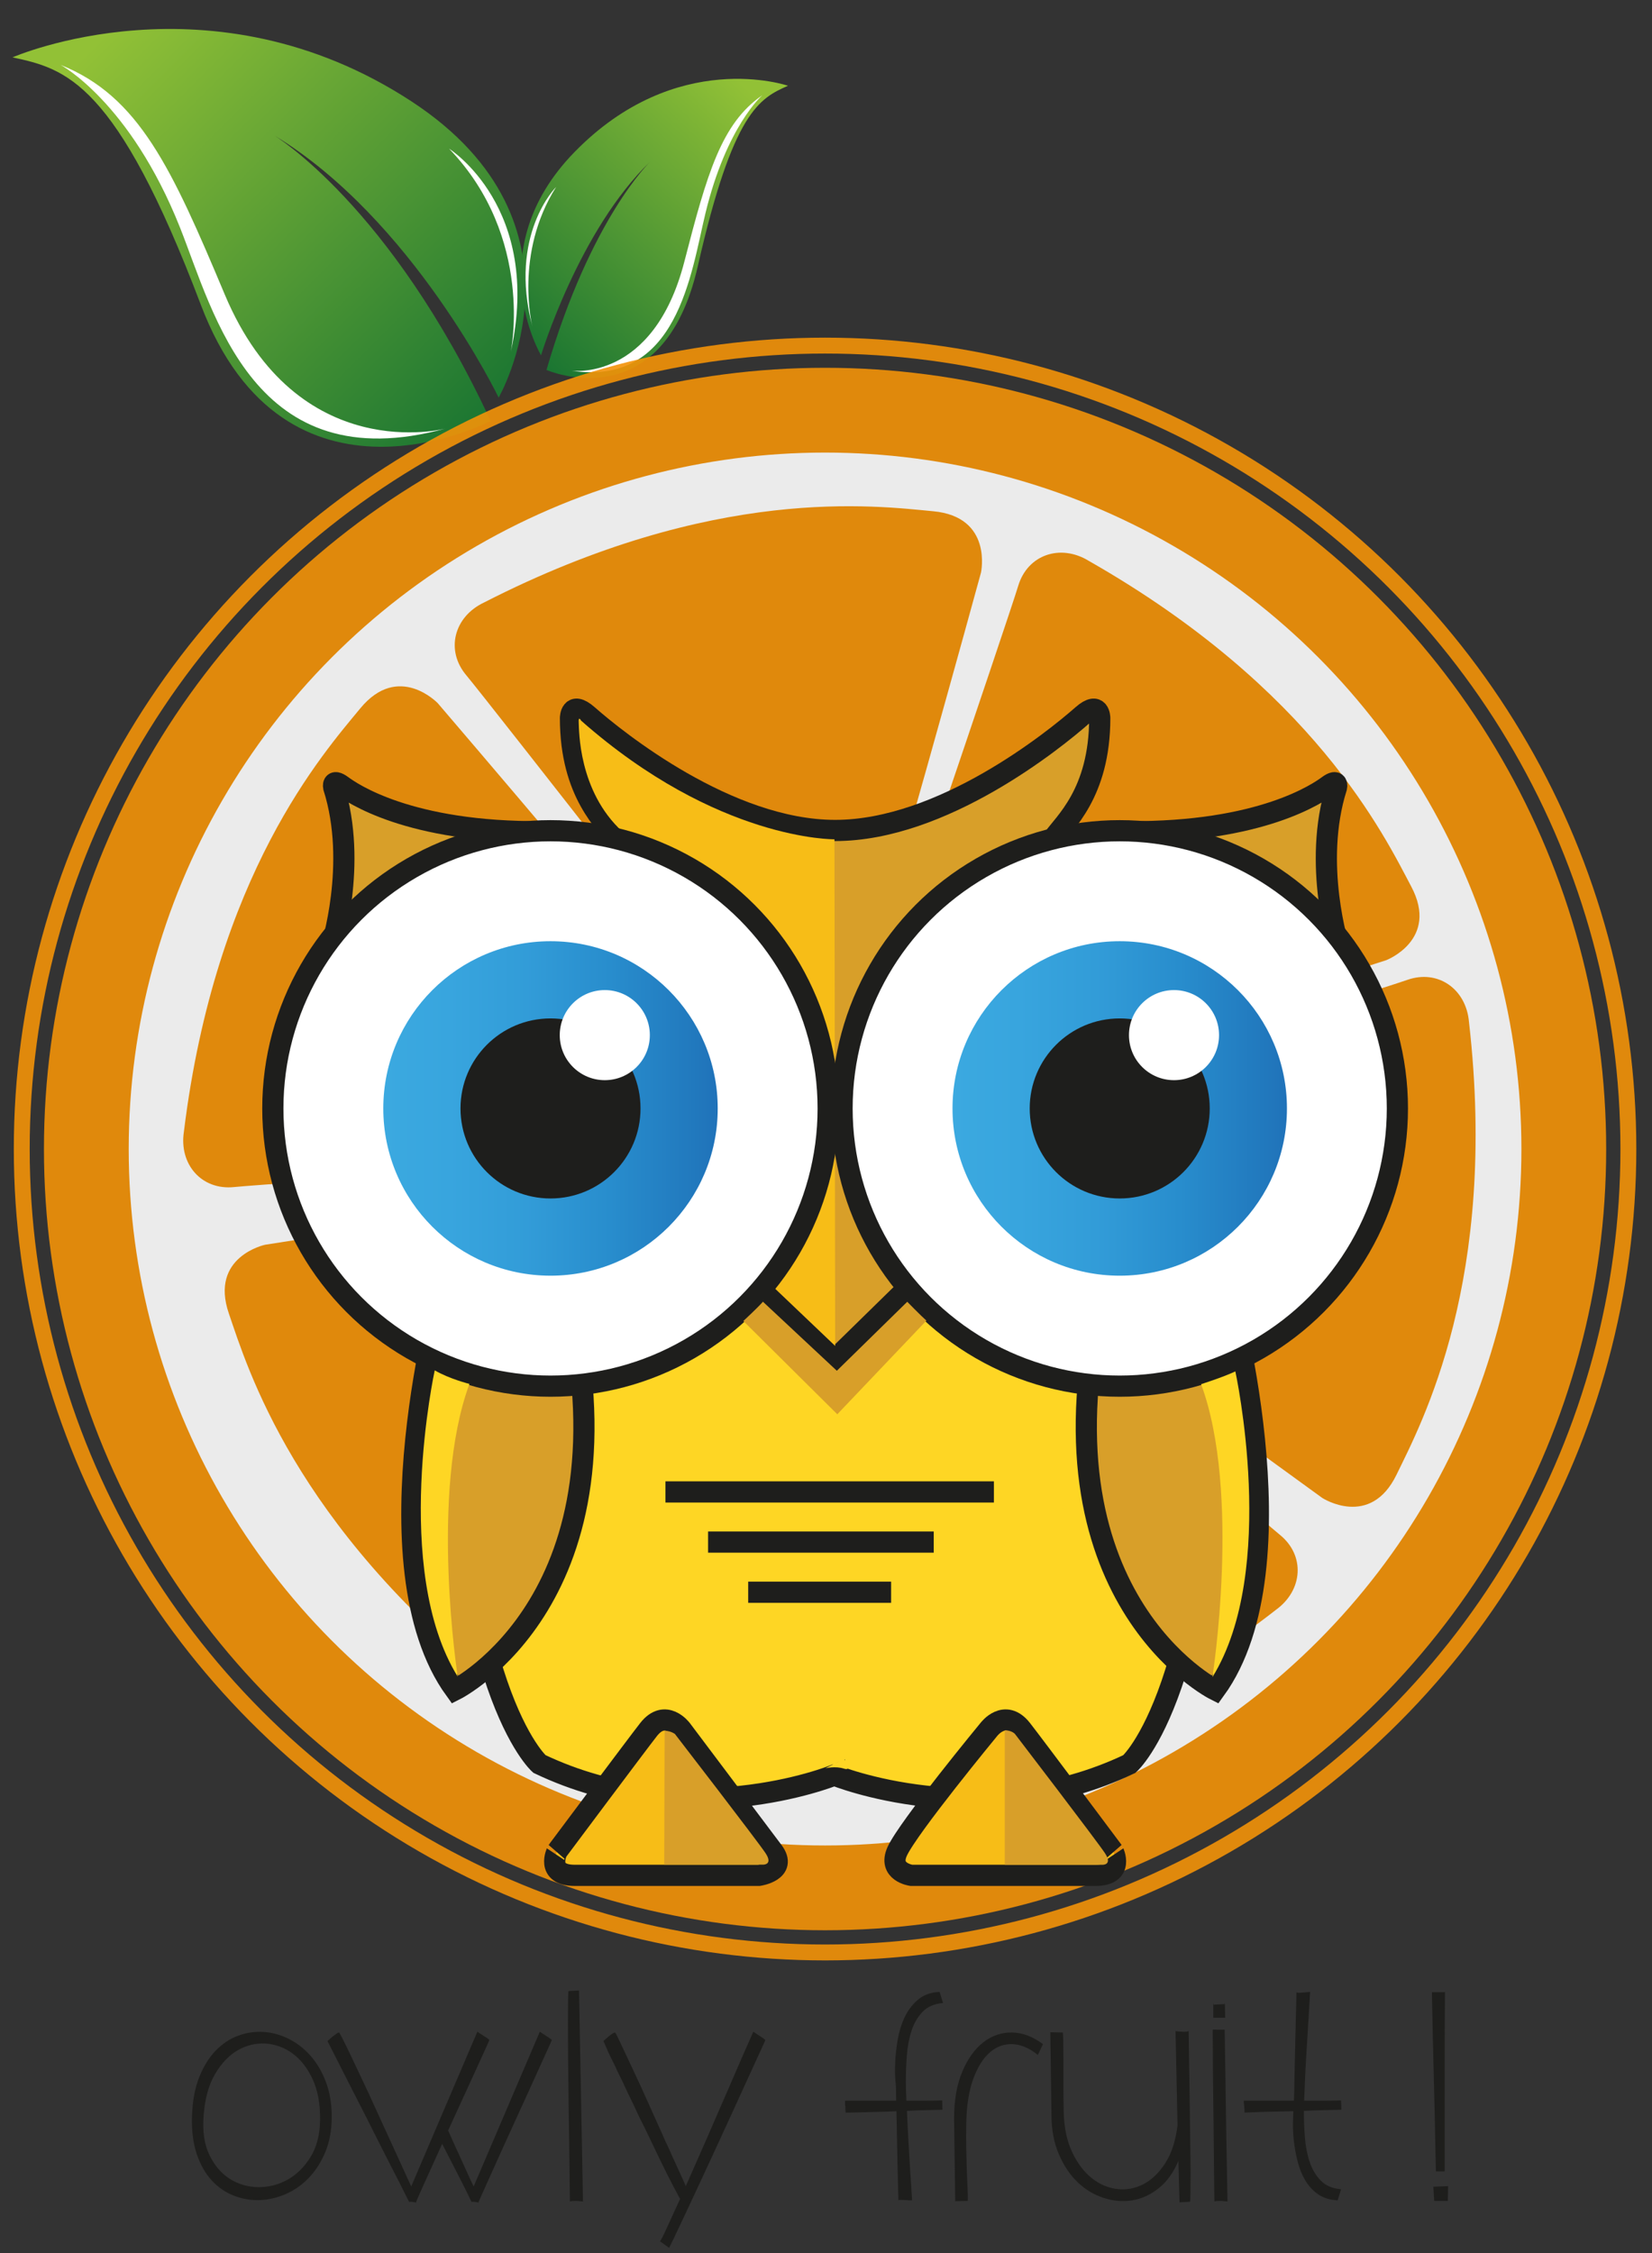 <?xml version="1.0" encoding="utf-8"?>
<!-- Generator: Adobe Illustrator 15.0.0, SVG Export Plug-In . SVG Version: 6.00 Build 0)  -->
<!DOCTYPE svg PUBLIC "-//W3C//DTD SVG 1.1//EN" "http://www.w3.org/Graphics/SVG/1.1/DTD/svg11.dtd">
<svg version="1.1" id="Calque_1" xmlns="http://www.w3.org/2000/svg" xmlns:xlink="http://www.w3.org/1999/xlink" x="0px" y="0px"
	 width="311.811px" height="425.199px" viewBox="0 0 311.811 425.199" enable-background="new 0 0 311.811 425.199"
	 xml:space="preserve">
<rect x="0" y="0" width="311.811" height="425.199" fill="#333333" stroke="none"/>
<g>
	<g>
		
			<linearGradient id="SVGID_1_" gradientUnits="userSpaceOnUse" x1="197.251" y1="-13.16" x2="159.101" y2="51.663" gradientTransform="matrix(-0.748 -0.101 0.124 -0.922 250.612 77.51)">
			<stop  offset="0" style="stop-color:#187432"/>
			<stop  offset="1" style="stop-color:#92C136"/>
		</linearGradient>
		<path fill="url(#SVGID_1_)" d="M148.728,16.183c0,0-21.067-7.287-40.381,12.608c-17.978,18.521-6.229,38.262-6.229,38.262
			s7.197-23.701,20.642-36.583c0,0-11.271,10.722-19.612,39.344c0,0,21.912,9.666,28.564-19.592
			C138.359,20.968,143.389,18.556,148.728,16.183z"/>
		<path fill="#FFFFFF" d="M143.889,17.979c0,0-6.739,5.79-10.737,22.262c-2.724,11.27-5.237,32.797-25.319,29.71
			c0,0,15.452,2.219,21.335-20.563C133.465,32.732,136.171,23.25,143.889,17.979z"/>
		<path fill="#FFFFFF" d="M104.964,35.29c0,0-9.045,8.963-4.482,26.329C100.481,61.619,96.995,47.873,104.964,35.29z"/>
	</g>
	<g>
		
			<linearGradient id="SVGID_2_" gradientUnits="userSpaceOnUse" x1="177.803" y1="0.172" x2="124.513" y2="90.719" gradientTransform="matrix(0.969 -0.249 -0.249 -0.969 -76.292 123.349)">
			<stop  offset="0" style="stop-color:#187432"/>
			<stop  offset="1" style="stop-color:#92C136"/>
		</linearGradient>
		<path fill="url(#SVGID_2_)" d="M2.366,10.826c0,0,37.508-16.472,75.374,8.356c35.249,23.114,16.38,55.855,16.38,55.855
			S77.881,41.314,51.65,25.486c0,0,21.979,13.151,40.963,53.969c0,0-38.725,20.259-54.71-21.947S12.421,12.991,2.366,10.826z"/>
		<path fill="#FFFFFF" d="M11.444,12.252c0,0,13.061,6.937,22.508,30.633c6.465,16.222,13.879,47.896,50.127,37.997
			c0,0-27.916,7.388-41.655-25.3C32.392,31.688,26.219,18.155,11.444,12.252z"/>
		<path fill="#FFFFFF" d="M84.766,28.059c0,0,17.689,11.1,11.637,38.379C96.403,66.438,100.958,44.877,84.766,28.059z"/>
	</g>
</g>
<g opacity="0.9">
	<circle fill="none" stroke="#F39208" stroke-width="3" cx="155.728" cy="216.844" r="151.623"/>
	<circle fill="#FFFFFF" stroke="#F39208" stroke-width="16" cx="155.728" cy="216.844" r="139.434"/>
	<path fill="#F39208" d="M162.627,198.055c0,0-5.319,14.483,12.119,10.049c17.439-4.433,86.898-26.896,86.898-26.896
		s10.05-3.842,4.729-13.893c-5.076-9.59-18.325-37.24-60.888-61.478c-5.32-3.251-11.527-1.183-13.3,4.729
		C190.412,116.478,162.627,198.055,162.627,198.055z"/>
	<path fill="#F39208" d="M177.53,212.717c0,0-14.832,4.255-0.958,15.714c13.873,11.459,73.007,54.266,73.007,54.266
		s9.032,5.845,14.005-4.383c4.744-9.76,19.242-36.775,13.683-85.438c-0.518-6.213-5.85-10.001-11.667-7.944
		C259.779,186.989,177.53,212.717,177.53,212.717z"/>
	<path fill="#F39208" d="M171.955,228.998c0,0-11.36-10.437-13.907,7.377c-2.545,17.813-8.24,90.59-8.24,90.59
		s-0.277,10.756,11.043,9.666c10.802-1.039,41.416-2.754,80.04-32.871c5.031-3.68,5.483-10.207,0.693-14.099
		C236.794,285.769,171.955,228.998,171.955,228.998z"/>
	<path fill="#F39208" d="M144.982,200.105c0,0,9.197,12.389,15.048-4.629c5.85-17.015,25.131-87.424,25.131-87.424
		s2.296-10.511-9.027-11.57c-10.806-1.01-41.193-5.083-84.794,17.232c-5.635,2.667-7.307,8.993-3.334,13.716
		C91.977,132.153,144.982,200.105,144.982,200.105z"/>
	<path fill="#F39208" d="M136.322,217.598c0,0,15.415-0.67,4.606-15.055c-10.81-14.385-58.296-69.831-58.296-69.831
		s-7.417-7.795-14.642,0.987c-6.895,8.379-27.308,31.258-33.278,79.87c-0.95,6.162,3.351,11.094,9.488,10.453
		C50.338,223.383,136.322,217.598,136.322,217.598z"/>
	<path fill="#F39208" d="M150.465,233.673c0,0,7.507-13.479-10.408-11.812c-17.916,1.666-90.024,13.05-90.024,13.05
		s-10.525,2.23-6.833,12.985c3.522,10.266,12.309,39.643,50.582,70.203c4.75,4.04,11.204,2.961,13.875-2.602
		C110.326,309.936,150.465,233.673,150.465,233.673z"/>
</g>
<g>
	<g>
		<g>
			<path fill="#FED624" stroke="#1E1E1C" stroke-width="4" d="M157.492,250.116c-16.588-40.839-71.713,4.222-71.713,4.222
				c0.128,64.562,16.026,78.552,16.026,78.552c27.863,13.281,55.197,2.304,55.672,2.111v0.005c0,0,27.586,11.295,55.694-2.104
				c0,0,15.897-13.99,16.025-78.552C229.198,254.351,174.083,209.3,157.492,250.116z"/>
			<path fill="#FED624" d="M228.916,252.917c0,0-55.145-45.076-71.721-4.204v84.719"/>
			<path fill="#FED624" d="M155.779,333.719c0,0,1.866-0.483,3.544,0.063s-0.021-1.864-0.021-1.864L155.779,333.719z"/>
		</g>
		<path fill="#D89F29" stroke="#1E1E1C" stroke-width="4" d="M62.459,179.063c0,0,5.139-15.985,0.52-30.503
			c0,0-0.366-1.711,1.57-0.29c1.761,1.292,12.537,8.908,37.83,8.688C83.794,166.747,62.459,179.063,62.459,179.063z"/>
		<path fill="#D89F29" stroke="#1E1E1C" stroke-width="4" d="M83.897,242.186c0,0-15.117,53.133,2.01,76.714
			c0,0,34.956-17.521,21.032-75.055L83.897,242.186z"/>
		<path fill="#F7BD17" stroke="#1E1E1C" stroke-width="4" d="M108.537,353.915h34.71c0,0,5.465-0.813,2.653-4.538
			c-3.166-4.195-17.281-22.982-17.281-22.982s-3.026-4.048-6.199,0c-2.173,2.772-17.269,22.982-17.269,22.982
			S102.869,353.941,108.537,353.915z"/>
		<circle fill="#FFFFFF" cx="113.364" cy="195.349" r="8.502"/>
		<path fill="#D89F29" stroke="#1E1E1C" stroke-width="4" d="M252.79,179.063c0,0-5.137-15.985-0.516-30.503
			c0,0,0.364-1.711-1.572-0.29c-1.76,1.292-12.538,8.908-37.83,8.688C231.457,166.747,252.79,179.063,252.79,179.063z"/>
		<path fill="#D89F29" stroke="#1E1E1C" stroke-width="4" d="M231.354,242.186c0,0,15.117,53.133-2.01,76.714
			c0,0-34.956-17.521-21.031-75.055L231.354,242.186z"/>
		<path fill="#F7BD17" stroke="#1E1E1C" stroke-width="4" d="M206.714,353.915h-34.71c0,0-4.444-0.626-2.652-4.538
			c2.091-4.563,17.281-22.982,17.281-22.982s3.025-4.048,6.198,0c2.174,2.772,17.27,22.982,17.27,22.982
			S212.382,353.941,206.714,353.915z"/>
		<path fill="#D89F29" d="M125.449,326.636l-0.08,25.263h18.615c0,0,1.994,0.094,0.527-2.146
			c-1.427-2.175-17.123-22.521-17.123-22.521S126.643,326.647,125.449,326.636z"/>
		<path fill="#D89F29" d="M189.649,326.543v25.379h18.409c0,0,1.987,0.095,0.531-2.146c-1.418-2.177-17.014-22.54-17.014-22.54
			S190.984,326.543,189.649,326.543z"/>
		<g>
			<path fill="#D89F29" stroke="#1E1E1C" stroke-width="4" d="M204.323,134.97c-5.386,4.744-26.44,21.756-46.696,21.756
				c-20.258,0-41.313-17.012-46.699-21.756c-3.226-2.839-3.252,0.533-3.252,0.533c0,14.327,6.823,19.843,8.87,22.886
				c3.148,4.68,6.586,11.869,6.586,11.869l9.287,61.557l25.208,24.677l25.205-24.677l9.287-61.557c0,0,3.438-7.189,6.586-11.869
				c2.048-3.043,8.869-8.559,8.869-22.886C207.574,135.503,207.548,132.131,204.323,134.97z"/>
			<path fill="#F7BD17" d="M157.637,254.004l-0.134-95.613c0,0-22.071,0.319-47.812-22.384c0,0-0.552-1.009-0.463,0.313
				c0.088,1.322-0.134,12.934,8.24,20.617c4.434,10.247,7.39,14.384,7.39,14.384l8.866,59.899L157.637,254.004z"/>
		</g>
		<g>
			<circle fill="#FFFFFF" stroke="#1E1E1C" stroke-width="4" cx="211.344" cy="209.186" r="52.41"/>
			
				<linearGradient id="SVGID_3_" gradientUnits="userSpaceOnUse" x1="335.714" y1="-63.675" x2="398.837" y2="-63.675" gradientTransform="matrix(1 0 0 -1 -155.93 145.51)">
				<stop  offset="0" style="stop-color:#3BA9E0"/>
				<stop  offset="0.197" style="stop-color:#38A5DE"/>
				<stop  offset="0.429" style="stop-color:#329CD8"/>
				<stop  offset="0.678" style="stop-color:#288DCD"/>
				<stop  offset="0.939" style="stop-color:#2178BD"/>
				<stop  offset="1" style="stop-color:#2072B9"/>
			</linearGradient>
			<path fill="url(#SVGID_3_)" d="M179.784,209.186c0,17.431,14.132,31.56,31.559,31.56c17.433,0,31.563-14.129,31.563-31.56
				c0-17.429-14.131-31.56-31.563-31.56C193.916,177.626,179.784,191.756,179.784,209.186z"/>
			<path fill="#1E1E1C" d="M194.354,209.186c0,9.384,7.607,16.989,16.988,16.989c9.388,0,16.992-7.605,16.992-16.989
				c0-9.383-7.604-16.99-16.992-16.99C201.962,192.196,194.354,199.803,194.354,209.186z"/>
			<circle fill="#FFFFFF" cx="221.59" cy="195.349" r="8.502"/>
		</g>
		<g>
			<circle fill="#FFFFFF" stroke="#1E1E1C" stroke-width="4" cx="103.907" cy="209.186" r="52.41"/>
			
				<linearGradient id="SVGID_4_" gradientUnits="userSpaceOnUse" x1="228.278" y1="-63.676" x2="291.397" y2="-63.676" gradientTransform="matrix(1 0 0 -1 -155.93 145.51)">
				<stop  offset="0" style="stop-color:#3BA9E0"/>
				<stop  offset="0.197" style="stop-color:#38A5DE"/>
				<stop  offset="0.429" style="stop-color:#329CD8"/>
				<stop  offset="0.678" style="stop-color:#288DCD"/>
				<stop  offset="0.939" style="stop-color:#2178BD"/>
				<stop  offset="1" style="stop-color:#2072B9"/>
			</linearGradient>
			<circle fill="url(#SVGID_4_)" cx="103.907" cy="209.186" r="31.56"/>
			<circle fill="#1E1E1C" cx="103.907" cy="209.186" r="16.99"/>
			<circle fill="#FFFFFF" cx="114.153" cy="195.349" r="8.502"/>
		</g>
		<path fill="#D89F29" d="M144.001,245.659l13.95,13.032l13.29-13.023c0,0,2.433,2.505,3.616,3.557L158.036,266.9l-17.732-17.599
			C140.303,249.302,143.095,246.72,144.001,245.659z"/>
		<line fill="none" stroke="#1E1E1C" stroke-width="4" x1="125.603" y1="281.558" x2="187.598" y2="281.558"/>
		<line fill="none" stroke="#1E1E1C" stroke-width="4" x1="133.647" y1="291.023" x2="176.24" y2="291.023"/>
		<line fill="none" stroke="#1E1E1C" stroke-width="4" x1="141.22" y1="300.488" x2="168.195" y2="300.488"/>
	</g>
	<path fill="#FED624" d="M82.054,258.61c0,0-8.188,37.568,4.335,57.801c0,0-5.376-34.694,2.215-55.237
		C88.604,261.173,84.797,260.221,82.054,258.61z"/>
	<path fill="#FED624" d="M233.168,258.812c0,0,8.193,37.472-4.329,57.701c0,0,5.458-34.75-2.135-55.293
		C226.704,261.22,230.71,259.96,233.168,258.812z"/>
</g>
<rect x="36.193" y="378.42" fill="none" width="250.98" height="45.553"/>
<g enable-background="new    ">
	<path fill="#1E1E1C" d="M36.246,399.173c0.107-2.822,0.571-5.243,1.393-7.262c0.822-2.019,1.857-3.671,3.108-4.957
		c1.25-1.286,2.661-2.215,4.233-2.787c1.572-0.571,3.17-0.804,4.796-0.696c1.625,0.107,3.207,0.545,4.743,1.313
		c1.536,0.769,2.902,1.831,4.1,3.188c1.196,1.358,2.161,3.001,2.894,4.931c0.732,1.93,1.099,4.126,1.099,6.592
		c0,2.465-0.394,4.653-1.179,6.564c-0.787,1.912-1.814,3.537-3.082,4.877c-1.269,1.34-2.707,2.367-4.314,3.081
		c-1.608,0.716-3.251,1.108-4.931,1.18c-1.68,0.071-3.314-0.196-4.903-0.805c-1.59-0.606-2.993-1.563-4.207-2.866
		c-1.215-1.304-2.17-2.983-2.867-5.038C36.434,404.434,36.139,401.995,36.246,399.173z M38.444,399.119
		c-0.25,3.073,0.115,5.609,1.099,7.609c0.982,2.001,2.277,3.502,3.885,4.502c1.607,1,3.384,1.51,5.332,1.527
		c1.947,0.019,3.778-0.446,5.493-1.394c1.715-0.946,3.162-2.366,4.341-4.261c1.179-1.893,1.786-4.233,1.822-7.021
		c0.035-3.036-0.438-5.608-1.42-7.717c-0.983-2.107-2.251-3.725-3.805-4.85c-1.554-1.125-3.251-1.742-5.091-1.849
		c-1.84-0.107-3.582,0.313-5.225,1.259c-1.644,0.947-3.064,2.431-4.26,4.448C39.416,393.394,38.693,395.976,38.444,399.119z"/>
	<path fill="#1E1E1C" d="M64.006,383.578c0.035,0,0.268,0.42,0.697,1.259c0.429,0.84,0.964,1.938,1.607,3.296
		c0.643,1.358,1.375,2.903,2.197,4.636c0.821,1.733,1.643,3.51,2.465,5.332c1.964,4.287,4.18,9.129,6.645,14.523l12.487-29.207
		c0.393,0.286,0.768,0.536,1.125,0.75c0.286,0.18,0.544,0.349,0.777,0.509c0.232,0.161,0.348,0.277,0.348,0.349
		c0,0.036-0.233,0.563-0.697,1.581c-0.464,1.019-1.063,2.331-1.795,3.938c-0.733,1.608-1.563,3.422-2.492,5.439
		c-0.929,2.02-1.858,4.047-2.787,6.083c0.643,1.465,1.259,2.832,1.849,4.1c0.589,1.269,1.098,2.385,1.527,3.35
		c0.5,1.144,0.982,2.18,1.447,3.108l12.486-29.207c0.393,0.286,0.768,0.536,1.125,0.75c0.286,0.18,0.544,0.349,0.777,0.509
		c0.232,0.161,0.349,0.277,0.349,0.349c0,0.036-0.206,0.501-0.616,1.394c-0.411,0.894-0.938,2.055-1.581,3.483
		c-0.643,1.43-1.385,3.063-2.224,4.903c-0.84,1.841-1.697,3.716-2.572,5.627c-0.876,1.912-1.724,3.778-2.545,5.601
		c-0.822,1.822-1.554,3.448-2.197,4.877s-1.162,2.581-1.554,3.456c-0.394,0.876-0.572,1.313-0.536,1.313
		c-0.072-0.036-0.295-0.081-0.67-0.135c-0.375-0.054-0.581-0.045-0.616,0.027c-0.072-0.107-0.26-0.482-0.563-1.126
		c-0.304-0.643-0.706-1.455-1.206-2.438c-0.501-0.981-1.081-2.116-1.742-3.402c-0.662-1.286-1.349-2.626-2.063-4.02
		c-0.679,1.501-1.322,2.921-1.929,4.261c-0.608,1.34-1.144,2.519-1.607,3.537c-0.465,1.018-0.822,1.821-1.072,2.411
		s-0.357,0.885-0.321,0.885c-0.072-0.036-0.295-0.081-0.67-0.135s-0.581-0.045-0.616,0.027c-0.107-0.179-0.402-0.759-0.884-1.742
		c-0.482-0.982-1.099-2.197-1.849-3.644c-0.75-1.447-1.581-3.072-2.492-4.877c-0.911-1.804-1.831-3.635-2.76-5.493
		c-2.216-4.322-4.699-9.199-7.449-14.63c0.322-0.286,0.625-0.554,0.911-0.804c0.25-0.179,0.491-0.357,0.724-0.536
		C63.676,383.667,63.863,383.578,64.006,383.578z M89.086,415.625c0-0.036-0.018-0.054-0.053-0.054L89.086,415.625z"/>
	<path fill="#1E1E1C" d="M109.289,375.647l0.75,39.817c-0.465-0.035-0.876-0.071-1.232-0.107c-0.322,0-0.608,0.01-0.857,0.027
		c-0.25,0.019-0.375,0.063-0.375,0.134c0,0.035-0.009-0.5-0.027-1.607s-0.036-2.59-0.053-4.448
		c-0.019-1.857-0.045-3.983-0.081-6.377c-0.036-2.394-0.072-4.841-0.107-7.343c-0.036-2.5-0.063-4.947-0.081-7.342
		c-0.019-2.393-0.027-4.528-0.027-6.403c0-1.876,0.008-3.385,0.027-4.528c0.018-1.144,0.044-1.715,0.081-1.715L109.289,375.647z"/>
	<path fill="#1E1E1C" d="M124.562,422.967c0.035,0,0.161-0.197,0.375-0.59c0.214-0.394,0.482-0.947,0.804-1.661
		c0.321-0.715,0.705-1.555,1.152-2.519c0.446-0.965,0.938-2.037,1.474-3.216l-0.322-0.59l-0.964-1.821
		c-0.715-1.357-1.537-2.992-2.465-4.904c-0.929-1.91-1.894-3.92-2.894-6.028l-1.125-2.251l-1.072-2.305l-1.072-2.197l-0.965-2.09
		c-0.25-0.5-0.492-0.982-0.724-1.446c-0.232-0.464-0.438-0.911-0.616-1.34c-0.357-0.715-0.679-1.367-0.964-1.956
		c-0.287-0.59-0.519-1.099-0.697-1.527c-0.214-0.5-0.411-0.946-0.589-1.34l0.214-0.215l0.321-0.268l0.375-0.321l0.268-0.215
		c0.214-0.178,0.41-0.321,0.589-0.429c0.179-0.107,0.322-0.16,0.429-0.16c0,0.035,0.018,0.053,0.054,0.053
		c0,0.036,0.035,0.09,0.107,0.161c0.142,0.286,0.375,0.76,0.696,1.42c0.322,0.662,0.697,1.456,1.125,2.385l2.733,5.842
		c0.178,0.394,0.348,0.769,0.509,1.125c0.161,0.357,0.33,0.732,0.509,1.126l3.108,6.913c0.178,0.394,0.348,0.776,0.509,1.151
		c0.161,0.376,0.33,0.742,0.509,1.099c0.178,0.394,0.348,0.76,0.509,1.099c0.161,0.341,0.312,0.688,0.455,1.046l2.037,4.447
		l0.482,1.126c0,0.071,0.035,0.143,0.107,0.214l0.214,0.59c0.071,0.214,0.143,0.401,0.214,0.563
		c0.071,0.161,0.143,0.295,0.214,0.402l0.161,0.321l-1.5,0.911c-0.072,0-0.197-0.143-0.375-0.429l-0.429-0.751l-0.964-1.821
		c-0.715-1.357-1.537-2.992-2.465-4.904c-0.929-1.91-1.894-3.92-2.894-6.028l-1.125-2.251l-1.072-2.305l-1.072-2.197l-0.965-2.09
		c-0.25-0.5-0.492-0.982-0.724-1.446c-0.232-0.464-0.438-0.911-0.616-1.34c-0.357-0.715-0.679-1.367-0.964-1.956
		c-0.287-0.59-0.519-1.099-0.697-1.527c-0.214-0.5-0.411-0.946-0.589-1.34l0.214-0.215l0.321-0.268l0.375-0.321l0.268-0.215
		c0.214-0.178,0.41-0.321,0.589-0.429c0.179-0.107,0.322-0.16,0.429-0.16c0,0.035,0.018,0.053,0.054,0.053
		c0,0.036,0.035,0.09,0.107,0.161c0.142,0.286,0.375,0.76,0.696,1.42c0.322,0.662,0.697,1.456,1.125,2.385l2.733,5.842
		c0.178,0.394,0.348,0.769,0.509,1.125c0.161,0.357,0.33,0.732,0.509,1.126l3.108,6.913c0.178,0.394,0.348,0.776,0.509,1.151
		c0.161,0.376,0.33,0.742,0.509,1.099c0.178,0.394,0.348,0.76,0.509,1.099c0.161,0.341,0.312,0.688,0.455,1.046l2.037,4.447
		l0.482,1.126c0.643-1.465,1.321-3.001,2.036-4.609c0.714-1.607,1.429-3.232,2.144-4.876c0.714-1.644,1.42-3.27,2.117-4.877
		c0.697-1.608,1.367-3.144,2.01-4.609c1.464-3.43,2.947-6.823,4.448-10.182c0.393,0.286,0.768,0.536,1.125,0.75
		c0.286,0.18,0.544,0.349,0.777,0.509c0.232,0.161,0.349,0.277,0.349,0.349c0,0.036-0.26,0.616-0.777,1.742
		c-0.518,1.125-1.197,2.608-2.036,4.447c-0.84,1.841-1.795,3.931-2.867,6.271c-1.072,2.341-2.17,4.734-3.296,7.181
		c-1.125,2.448-2.233,4.842-3.323,7.182c-1.09,2.34-2.063,4.421-2.92,6.243s-1.554,3.296-2.09,4.421
		c-0.536,1.126-0.822,1.688-0.857,1.688L124.562,422.967z M128.85,415.572c-0.072,0-0.197-0.143-0.375-0.429
		c0-0.035-0.036-0.089-0.107-0.161l1.072-2.411c0,0.071,0.035,0.143,0.107,0.214l0.214,0.59c0.071,0.214,0.143,0.401,0.214,0.563
		c0.071,0.161,0.143,0.295,0.214,0.402l0.161,0.321L128.85,415.572z"/>
	<path fill="#1E1E1C" d="M177.884,398.155c-1.036,0.036-2.125,0.063-3.269,0.08c-1.144,0.019-2.286,0.063-3.43,0.134
		c0.071,1.715,0.161,3.547,0.269,5.493c0.106,1.948,0.214,3.778,0.32,5.493c0.143,1.966,0.269,3.931,0.376,5.895
		c-0.429,0-0.84-0.018-1.233-0.053c-0.32,0-0.615-0.009-0.884-0.027c-0.268-0.018-0.42,0.01-0.455,0.08
		c0-0.035-0.019-0.634-0.054-1.795c-0.036-1.16-0.072-2.59-0.107-4.287c-0.035-1.696-0.072-3.519-0.107-5.466
		s-0.072-3.706-0.107-5.279c-1.285,0.072-2.51,0.116-3.67,0.134c-1.162,0.019-2.189,0.046-3.082,0.081
		c-1.037,0.036-1.982,0.054-2.84,0.054c-0.036-0.393-0.054-0.769-0.054-1.126c-0.036-0.143-0.054-0.285-0.054-0.429
		c0-0.143,0-0.268,0-0.375v-0.321h9.646c0-0.893-0.01-1.599-0.027-2.117c-0.018-0.518-0.026-0.759-0.026-0.724
		c0,0.036-0.036-0.356-0.107-1.179c-0.071-0.821-0.08-1.876-0.026-3.162c0.053-1.286,0.205-2.688,0.455-4.206
		s0.678-2.938,1.286-4.261c0.607-1.321,1.447-2.447,2.519-3.376c1.072-0.929,2.447-1.429,4.127-1.501l0.643,2.09
		c-1.644,0.144-2.93,0.697-3.857,1.662c-0.93,0.964-1.627,2.161-2.091,3.59c-0.465,1.43-0.759,2.993-0.884,4.689
		c-0.126,1.697-0.188,3.35-0.188,4.957c0,0.321,0.008,0.804,0.026,1.447c0.018,0.643,0.044,1.34,0.081,2.09c1.213,0,2.411,0,3.59,0
		c1.18,0,2.232-0.018,3.162-0.054L177.884,398.155z"/>
	<path fill="#1E1E1C" d="M195.891,387.812c-1.572-1.286-3.154-1.965-4.744-2.037c-1.59-0.07-3.02,0.438-4.287,1.527
		c-1.268,1.091-2.313,2.743-3.135,4.957c-0.822,2.216-1.268,4.949-1.34,8.2c-0.035,1.857-0.035,3.644,0,5.358
		s0.08,3.252,0.135,4.609c0.053,1.357,0.098,2.474,0.133,3.349c0.035,0.876,0.035,1.403,0,1.581l-2.357,0.054l-0.215-15.541
		c0-3.501,0.518-6.476,1.555-8.923c1.035-2.446,2.367-4.296,3.992-5.547c1.625-1.25,3.43-1.857,5.414-1.821
		c1.982,0.035,3.92,0.769,5.814,2.196L195.891,387.812z"/>
	<path fill="#1E1E1C" d="M200.606,383.578c0.035,0.179,0.063,0.705,0.08,1.58c0.018,0.876,0.027,1.992,0.027,3.35
		c0,1.358,0,2.894,0,4.609c0,1.715,0.018,3.501,0.053,5.358c0.072,3.001,0.598,5.547,1.582,7.637c0.982,2.09,2.205,3.725,3.67,4.903
		c1.465,1.18,3.064,1.876,4.797,2.09c1.732,0.215,3.385-0.08,4.957-0.884s2.955-2.125,4.152-3.966
		c1.197-1.84,1.975-4.225,2.332-7.154l-0.375-17.792c0.428,0.072,0.84,0.107,1.232,0.107c0.285,0.036,0.563,0.036,0.83,0
		c0.27-0.035,0.402-0.089,0.402-0.161c0-0.035,0.008,0.394,0.027,1.286c0.018,0.894,0.035,2.1,0.053,3.617
		c0.018,1.52,0.045,3.242,0.08,5.172s0.063,3.903,0.082,5.922c0.018,2.019,0.043,4.002,0.08,5.948
		c0.035,1.948,0.053,3.689,0.053,5.226s-0.01,2.769-0.027,3.697c-0.018,0.93-0.045,1.394-0.08,1.394l-1.982,0.107l-0.215-7.824
		c-0.93,2.215-2.17,3.938-3.725,5.171c-1.553,1.232-3.215,1.992-4.982,2.277c-1.77,0.286-3.564,0.135-5.387-0.455
		s-3.457-1.571-4.904-2.947c-1.445-1.375-2.635-3.144-3.563-5.306c-0.93-2.161-1.395-4.653-1.395-7.476l-0.213-15.541
		L200.606,383.578z"/>
	<path fill="#1E1E1C" d="M231.151,383.042c0.035,1.465,0.063,3.055,0.08,4.77s0.045,3.475,0.08,5.278
		c0.035,1.805,0.063,3.609,0.082,5.413c0.018,1.804,0.043,3.528,0.08,5.171c0.07,3.895,0.143,7.824,0.213,11.79
		c-0.463-0.035-0.875-0.071-1.232-0.107c-0.32,0-0.607,0.01-0.857,0.027c-0.25,0.019-0.375,0.063-0.375,0.134
		c0,0.035-0.008-0.464-0.025-1.501c-0.02-1.035-0.037-2.429-0.055-4.18c-0.018-1.75-0.035-3.76-0.053-6.029
		c-0.02-2.268-0.045-4.608-0.08-7.02c-0.037-2.412-0.064-4.814-0.082-7.208s-0.025-4.573-0.025-6.538H231.151z M229.009,380.791
		c0-0.929,0-1.581,0-1.956s0.008-0.598,0.025-0.67c0.018-0.071,0.045-0.018,0.08,0.161l1.984-0.107c0-0.179,0.018-0.215,0.053-0.107
		c0.035,0.072,0.055,0.304,0.055,0.696c0,0.394,0.018,1.055,0.053,1.983H229.009z"/>
	<path fill="#1E1E1C" d="M253.178,398.155c-1.109,0.036-2.262,0.063-3.457,0.08c-1.197,0.019-2.404,0.063-3.617,0.134
		c0,1.608,0.061,3.252,0.188,4.931c0.125,1.68,0.418,3.225,0.883,4.636c0.465,1.412,1.162,2.599,2.092,3.563
		c0.928,0.965,2.213,1.52,3.857,1.661l-0.643,2.09c-1.465-0.07-2.699-0.455-3.697-1.151c-1.002-0.697-1.814-1.581-2.439-2.653
		c-0.625-1.071-1.098-2.251-1.42-3.537s-0.555-2.536-0.697-3.751c-0.143-1.214-0.205-2.331-0.188-3.35
		c0.018-1.018,0.045-1.813,0.08-2.385c-1.25,0.036-2.438,0.063-3.563,0.081s-2.1,0.045-2.922,0.08
		c-0.963,0.036-1.875,0.072-2.732,0.107c0-0.393-0.018-0.769-0.053-1.126c-0.037-0.285-0.064-0.544-0.082-0.776
		s-0.008-0.349,0.027-0.349h9.432c0.035-0.715,0.063-1.706,0.08-2.975c0.018-1.268,0.045-2.652,0.082-4.153
		c0.035-1.5,0.07-3.036,0.107-4.608c0.035-1.572,0.07-3.001,0.105-4.287s0.063-2.34,0.082-3.162c0.018-0.821,0.025-1.25,0.025-1.286
		c0.035,0.072,0.188,0.107,0.455,0.107c0.27,0,0.564-0.018,0.885-0.054c0.393-0.035,0.805-0.071,1.232-0.107
		c-0.178,2.823-0.34,5.52-0.482,8.093c-0.072,1.107-0.143,2.242-0.213,3.402c-0.072,1.161-0.135,2.287-0.188,3.376
		c-0.055,1.091-0.1,2.126-0.135,3.108c-0.035,0.983-0.072,1.831-0.107,2.546c1.25,0,2.482,0,3.697,0s2.305-0.018,3.27-0.054
		L253.178,398.155z"/>
	<path fill="#1E1E1C" d="M271.022,409.783c-0.037-1.465-0.072-3.072-0.107-4.823c-0.035-1.75-0.072-3.563-0.107-5.439
		c-0.035-1.875-0.08-3.751-0.135-5.627c-0.053-1.875-0.098-3.688-0.133-5.439c-0.107-4.072-0.197-8.234-0.268-12.486h1.232
		c0.32,0,0.607,0,0.857,0s0.375-0.018,0.375-0.054c-0.037,4.252-0.055,8.414-0.055,12.486c0,1.751,0,3.573,0,5.467s0,3.77,0,5.627
		s0,3.671,0,5.439s0,3.385,0,4.85H271.022z M270.54,412.677l2.787-0.106l-0.055,2.786H270.7L270.54,412.677z"/>
</g>
</svg>
